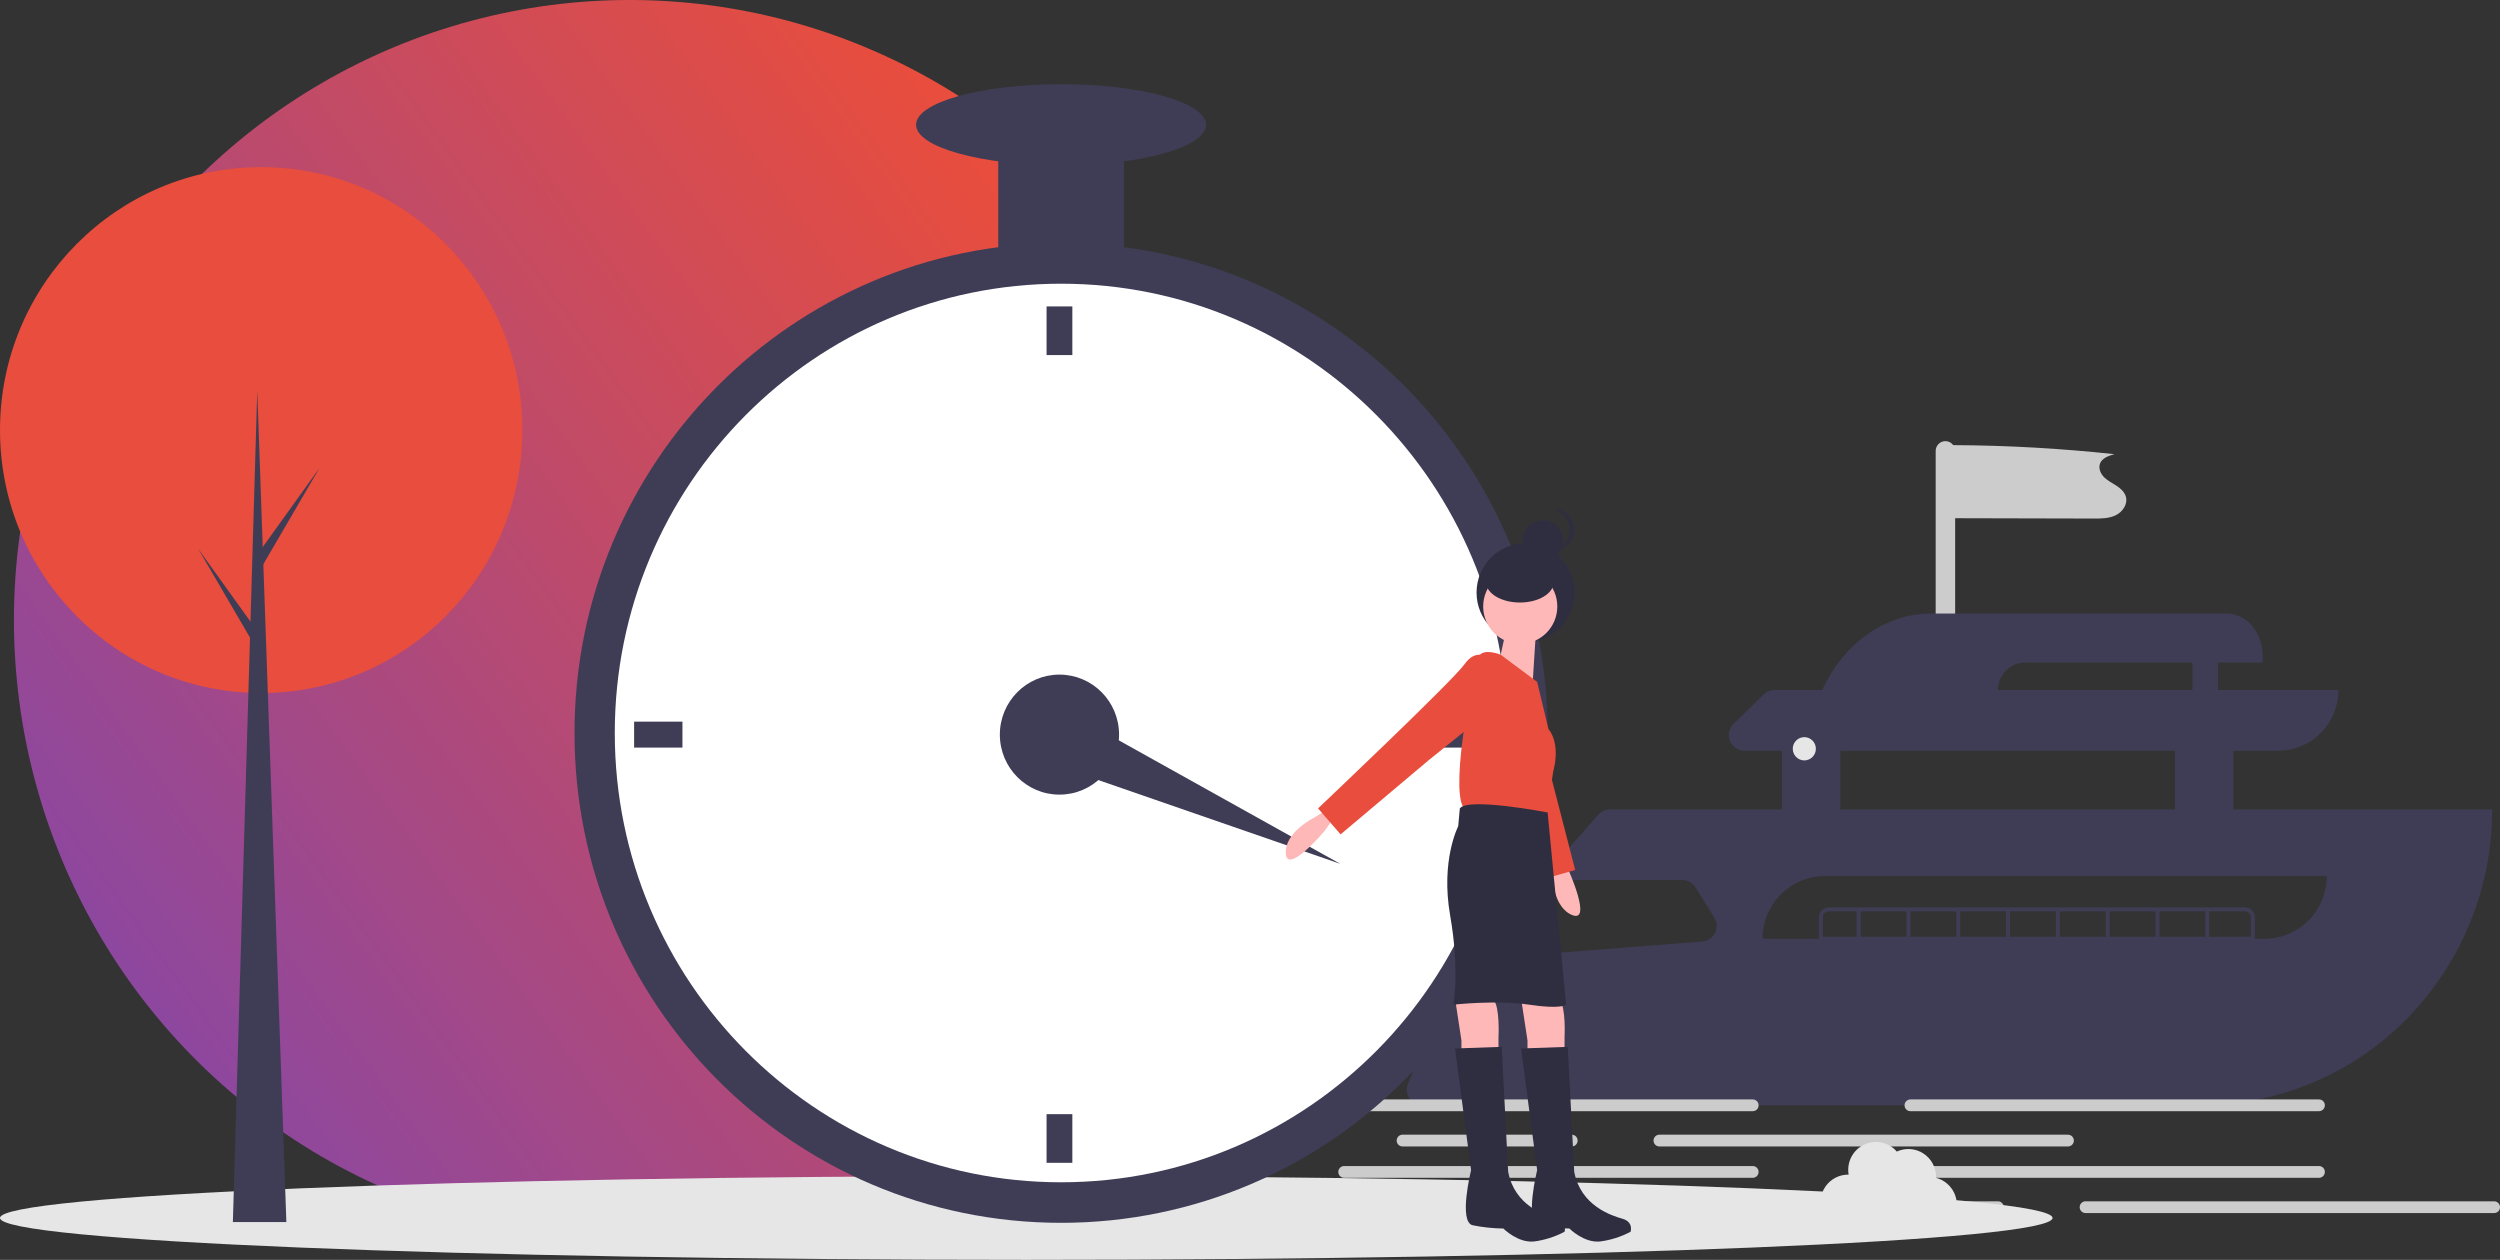 <svg width="635" height="320" viewBox="0 0 635 320" fill="none" xmlns="http://www.w3.org/2000/svg">
<rect x="0" y="0" width="635" height="320" fill="#333333" stroke="none"/>
<ellipse cx="159.93" cy="157.444" rx="156.389" ry="157.444" fill="url(#paint0_linear_174_2229)"/>
<g clip-path="url(#clip0_174_2229)">
<path d="M539.996 126.245C539.684 125.011 538.668 124.088 537.608 123.392C536.549 122.696 535.383 122.137 534.478 121.247C533.574 120.357 532.965 119.003 533.385 117.802C533.896 116.342 535.597 115.758 537.084 115.365C523.475 113.892 509.799 113.124 496.112 113.063C495.804 112.643 495.371 112.33 494.876 112.172C494.381 112.013 493.849 112.016 493.355 112.18C492.862 112.344 492.433 112.661 492.129 113.086C491.825 113.51 491.663 114.02 491.664 114.543V158.831H496.607V131.626C508.347 131.654 520.087 131.683 531.827 131.712C533.728 131.716 535.705 131.704 537.414 130.866C539.123 130.028 540.466 128.1 539.996 126.245Z" fill="#CCCCCC"/>
<path d="M567.286 205.608V190.679H578.654C580.666 190.679 582.659 190.28 584.518 189.505C586.377 188.73 588.066 187.593 589.489 186.161C590.911 184.728 592.04 183.028 592.81 181.156C593.58 179.285 593.976 177.279 593.976 175.253L507.48 175.253C507.48 173.405 508.209 171.633 509.507 170.327C510.805 169.02 512.565 168.286 514.4 168.286H574.7V166.554C574.7 160.64 570.634 155.846 565.617 155.846H490.466C478.891 155.846 468.316 163.352 462.861 175.253H450.759C449.732 175.253 448.745 175.655 448.008 176.374L440.354 183.839C439.789 184.39 439.4 185.099 439.237 185.875C439.074 186.651 439.145 187.458 439.441 188.192C439.736 188.927 440.243 189.556 440.896 189.999C441.549 190.442 442.318 190.679 443.106 190.679H452.617V205.608H408.921C408.363 205.608 407.811 205.727 407.301 205.957C406.792 206.187 406.337 206.524 405.966 206.944L397.179 216.896C396.672 217.47 396.341 218.179 396.226 218.937C396.11 219.696 396.215 220.472 396.527 221.172C396.839 221.872 397.346 222.466 397.986 222.883C398.626 223.3 399.372 223.522 400.134 223.522H427.31C427.98 223.522 428.639 223.694 429.226 224.021C429.812 224.348 430.306 224.82 430.662 225.392L435.431 233.069C435.791 233.649 435.997 234.313 436.028 234.997C436.059 235.681 435.915 236.362 435.608 236.973C435.302 237.584 434.844 238.106 434.279 238.487C433.714 238.868 433.061 239.096 432.383 239.149L373.442 243.739C372.724 243.795 372.035 244.047 371.45 244.468C370.864 244.889 370.403 245.463 370.118 246.128L357.636 275.187C357.376 275.793 357.27 276.454 357.326 277.112C357.383 277.769 357.601 278.402 357.961 278.953C358.321 279.505 358.811 279.958 359.388 280.271C359.965 280.584 360.61 280.748 361.266 280.748H558.207C563.031 280.75 567.845 280.308 572.59 279.428C607.75 272.896 633.023 241.605 633.023 205.608L567.286 205.608ZM467.445 190.679H552.458V205.608H467.445V190.679ZM591.011 222.527C591.011 224.618 590.602 226.689 589.807 228.621C589.012 230.553 587.847 232.308 586.378 233.787C584.91 235.265 583.166 236.438 581.247 237.239C579.328 238.039 577.271 238.451 575.194 238.451H447.675C447.675 234.227 449.341 230.177 452.307 227.191C455.273 224.204 459.296 222.527 463.491 222.527L591.011 222.527Z" fill="#3F3D56"/>
<path d="M570.252 230.489H464.48C463.825 230.489 463.197 230.752 462.733 231.218C462.27 231.685 462.009 232.317 462.009 232.977V238.948H572.723V232.977C572.722 232.317 572.462 231.685 571.999 231.218C571.535 230.752 570.907 230.489 570.252 230.489V230.489ZM485.239 231.484H496.903V237.953H485.239V231.484ZM484.25 237.953H472.586V231.484H484.25V237.953ZM497.891 231.484H509.555V237.953H497.891V231.484ZM510.543 231.484H522.207V237.953H510.543V231.484ZM523.196 231.484H534.86V237.953H523.196V231.484ZM535.848 231.484H547.512V237.953H535.848V231.484ZM548.501 231.484H560.164V237.953H548.501V231.484ZM462.997 232.977C462.998 232.581 463.154 232.202 463.432 231.922C463.71 231.642 464.087 231.484 464.48 231.484H471.598V237.953H462.997V232.977ZM571.735 237.953H561.153V231.484H570.252C570.645 231.484 571.022 231.642 571.3 231.922C571.578 232.202 571.734 232.581 571.735 232.977V237.953Z" fill="#3F3D56"/>
<path d="M563.332 160.324H556.907V187.196H563.332V160.324Z" fill="#3F3D56"/>
<path d="M445.204 282.241H341.409C341.015 282.241 340.638 282.084 340.36 281.804C340.082 281.524 339.926 281.144 339.926 280.748C339.926 280.352 340.082 279.973 340.36 279.693C340.638 279.413 341.015 279.255 341.409 279.255H445.204C445.597 279.255 445.974 279.413 446.252 279.693C446.53 279.973 446.686 280.352 446.686 280.748C446.686 281.144 446.53 281.524 446.252 281.804C445.974 282.084 445.597 282.241 445.204 282.241V282.241Z" fill="#CCCCCC"/>
<path d="M399.237 291.198H356.236C355.843 291.198 355.466 291.041 355.188 290.761C354.91 290.481 354.754 290.101 354.754 289.706C354.754 289.31 354.91 288.93 355.188 288.65C355.466 288.37 355.843 288.213 356.236 288.213H399.237C399.631 288.213 400.008 288.37 400.286 288.65C400.564 288.93 400.72 289.31 400.72 289.706C400.72 290.101 400.564 290.481 400.286 290.761C400.008 291.041 399.631 291.198 399.237 291.198V291.198Z" fill="#CCCCCC"/>
<path d="M589.034 282.241H485.239C484.845 282.241 484.468 282.084 484.19 281.804C483.912 281.524 483.756 281.144 483.756 280.748C483.756 280.352 483.912 279.973 484.19 279.693C484.468 279.413 484.845 279.255 485.239 279.255H589.034C589.427 279.255 589.804 279.413 590.082 279.693C590.36 279.973 590.516 280.352 590.516 280.748C590.516 281.144 590.36 281.524 590.082 281.804C589.804 282.084 589.427 282.241 589.034 282.241V282.241Z" fill="#CCCCCC"/>
<path d="M525.274 291.198H421.479C421.086 291.198 420.708 291.041 420.43 290.761C420.152 290.481 419.996 290.101 419.996 289.706C419.996 289.31 420.152 288.93 420.43 288.65C420.708 288.37 421.086 288.213 421.479 288.213H525.274C525.667 288.213 526.044 288.37 526.322 288.65C526.6 288.93 526.757 289.31 526.757 289.706C526.757 290.101 526.6 290.481 526.322 290.761C526.044 291.041 525.667 291.198 525.274 291.198V291.198Z" fill="#CCCCCC"/>
<path d="M445.203 299.16H341.408C341.015 299.16 340.639 299.002 340.361 298.722C340.084 298.442 339.928 298.063 339.928 297.667C339.928 297.272 340.084 296.893 340.361 296.613C340.639 296.333 341.015 296.175 341.408 296.175H445.203C445.596 296.175 445.973 296.333 446.25 296.613C446.528 296.893 446.684 297.272 446.684 297.667C446.684 298.063 446.528 298.442 446.25 298.722C445.973 299.002 445.596 299.16 445.203 299.16V299.16Z" fill="#CCCCCC"/>
<path d="M507.481 308.117H464.48C464.087 308.117 463.709 307.96 463.431 307.68C463.153 307.4 462.997 307.021 462.997 306.625C462.997 306.229 463.153 305.849 463.431 305.569C463.709 305.289 464.087 305.132 464.48 305.132H507.481C507.874 305.132 508.251 305.289 508.529 305.569C508.807 305.849 508.963 306.229 508.963 306.625C508.963 307.021 508.807 307.4 508.529 307.68C508.251 307.96 507.874 308.117 507.481 308.117V308.117Z" fill="#CCCCCC"/>
<path d="M414.559 308.117H371.558C371.165 308.117 370.788 307.96 370.51 307.68C370.232 307.4 370.076 307.021 370.076 306.625C370.076 306.229 370.232 305.849 370.51 305.569C370.788 305.289 371.165 305.132 371.558 305.132H414.559C414.953 305.132 415.33 305.289 415.608 305.569C415.886 305.849 416.042 306.229 416.042 306.625C416.042 307.021 415.886 307.4 415.608 307.68C415.33 307.96 414.953 308.117 414.559 308.117V308.117Z" fill="#CCCCCC"/>
<path d="M589.034 299.16H485.239C484.845 299.16 484.468 299.003 484.19 298.723C483.912 298.443 483.756 298.063 483.756 297.667C483.756 297.272 483.912 296.892 484.19 296.612C484.468 296.332 484.845 296.175 485.239 296.175H589.034C589.427 296.175 589.803 296.333 590.081 296.613C590.358 296.893 590.514 297.272 590.514 297.667C590.514 298.063 590.358 298.442 590.081 298.722C589.803 299.002 589.427 299.16 589.034 299.16V299.16Z" fill="#CCCCCC"/>
<path d="M633.517 308.117H529.722C529.329 308.117 528.952 307.96 528.674 307.68C528.396 307.4 528.24 307.021 528.24 306.625C528.24 306.229 528.396 305.849 528.674 305.569C528.952 305.289 529.329 305.132 529.722 305.132H633.517C633.911 305.132 634.288 305.289 634.566 305.569C634.844 305.849 635 306.229 635 306.625C635 307.021 634.844 307.4 634.566 307.68C634.288 307.96 633.911 308.117 633.517 308.117V308.117Z" fill="#CCCCCC"/>
</g>
<path d="M260.673 320C404.639 320 521.347 315.237 521.347 309.361C521.347 303.485 404.639 298.722 260.673 298.722C116.707 298.722 0 303.485 0 309.361C0 315.237 116.707 320 260.673 320Z" fill="#E6E6E6"/>
<path d="M66.342 176.03C102.982 176.03 132.684 146.128 132.684 109.242C132.684 72.355 102.982 42.453 66.342 42.453C29.702 42.453 0 72.355 0 109.242C0 146.128 29.702 176.03 66.342 176.03Z" fill="#E84D3D"/>
<path d="M72.737 310.413H59.148L65.343 99.183L72.737 310.413Z" fill="#3F3D56"/>
<path d="M66.542 139.216L81.129 118.898L66.342 144.245L64.743 141.429L66.542 139.216Z" fill="#3F3D56"/>
<path d="M64.943 159.735L50.356 139.417L65.143 164.765L66.742 161.948L64.943 159.735Z" fill="#3F3D56"/>
<path d="M269.511 310.599C337.766 310.599 393.097 254.895 393.097 186.181C393.097 117.467 337.766 61.763 269.511 61.763C201.256 61.763 145.925 117.467 145.925 186.181C145.925 254.895 201.256 310.599 269.511 310.599Z" fill="#3F3D56"/>
<path d="M269.511 300.3C332.115 300.3 382.867 249.207 382.867 186.181C382.867 123.155 332.115 72.062 269.511 72.062C206.906 72.062 156.155 123.155 156.155 186.181C156.155 249.207 206.906 300.3 269.511 300.3Z" fill="white"/>
<path d="M269.101 201.836C277.464 201.836 284.243 195.012 284.243 186.593C284.243 178.174 277.464 171.35 269.101 171.35C260.739 171.35 253.96 178.174 253.96 186.593C253.96 195.012 260.739 201.836 269.101 201.836Z" fill="#3F3D56"/>
<path d="M272.376 77.83H265.828V90.189H272.376V77.83Z" fill="#3F3D56"/>
<path d="M272.376 282.996H265.828V295.356H272.376V282.996Z" fill="#3F3D56"/>
<path d="M173.343 189.889V183.297H161.066V189.889H173.343Z" fill="#3F3D56"/>
<path d="M377.137 189.889V183.297H364.86V189.889H377.137Z" fill="#3F3D56"/>
<path d="M264.737 193.21L270.332 180.329L340.447 219.423L264.737 193.21Z" fill="#3F3D56"/>
<path d="M285.471 31.688H253.551V68.766H285.471V31.688Z" fill="#3F3D56"/>
<path d="M269.511 41.988C289.852 41.988 306.341 37.376 306.341 31.688C306.341 26 289.852 21.389 269.511 21.389C249.17 21.389 232.68 26 232.68 31.688C232.68 37.376 249.17 41.988 269.511 41.988Z" fill="#3F3D56"/>
<path d="M338.465 208.222L336.419 211.106C336.419 211.106 327.007 222.229 326.598 216.874C326.189 211.518 333.555 207.81 333.555 207.81L337.647 205.338L338.465 208.222Z" fill="#FFB8B8"/>
<path d="M396.717 217.952L398.43 221.048C398.43 221.048 404.388 234.372 399.405 232.452C394.422 230.533 394.245 222.244 394.245 222.244L393.777 217.462L396.717 217.952Z" fill="#FFB8B8"/>
<path d="M387.505 163.055C394.387 163.055 399.965 157.439 399.965 150.511C399.965 143.582 394.387 137.966 387.505 137.966C380.623 137.966 375.044 143.582 375.044 150.511C375.044 157.439 380.623 163.055 387.505 163.055Z" fill="#2F2E41"/>
<path d="M386.345 253.54L387.982 264.251V267.547H397.394V263.427C397.394 263.427 397.803 256.012 396.166 253.952C394.53 251.892 386.345 253.54 386.345 253.54Z" fill="#FFB8B8"/>
<path d="M369.567 253.54L371.204 264.251V267.547H380.616V263.427C380.616 263.427 381.025 256.012 379.388 253.952C377.751 251.892 369.567 253.54 369.567 253.54Z" fill="#FFB8B8"/>
<path d="M375.9 167.499C375.9 167.499 372.28 169.42 374.753 173.789C377.225 178.159 391.733 223.365 391.733 223.365L400.102 220.973L392.721 192.383L388.495 174.414L375.9 167.499Z" fill="#E84D3D"/>
<path d="M386.14 163.522C391.339 163.522 395.553 159.28 395.553 154.047C395.553 148.813 391.339 144.571 386.14 144.571C380.942 144.571 376.728 148.813 376.728 154.047C376.728 159.28 380.942 163.522 386.14 163.522Z" fill="#FFB8B8"/>
<path d="M390.437 155.488L389.209 174.852L380.615 168.672C380.615 168.672 383.48 157.136 382.662 156.312L390.437 155.488Z" fill="#FFB8B8"/>
<path d="M390.437 173.204L381.179 166.302C381.179 166.302 376.932 164.552 375.705 166.612C374.477 168.672 368.338 199.158 371.612 204.926C371.612 204.926 389.209 208.634 392.892 206.574L394.529 195.863C394.529 195.863 396.575 189.271 393.301 185.151L390.437 173.204Z" fill="#E84D3D"/>
<path d="M378.16 167.024C378.16 167.024 374.887 164.552 372.022 168.672C369.157 172.792 334.782 205.338 334.782 205.338L340.512 211.93L363.019 192.979L377.342 181.443L378.16 167.024Z" fill="#E84D3D"/>
<path d="M393.097 206.368C393.097 206.368 372.841 202.454 370.794 205.338L370.385 209.87C370.385 209.87 365.884 218.522 368.339 232.529C370.794 246.536 369.157 255.188 369.157 255.188C369.157 255.188 380.207 253.952 388.391 255.188C396.576 256.424 397.803 255.188 397.803 255.188L393.097 206.368Z" fill="#2F2E41"/>
<path d="M398.213 265.899L386.345 266.311L390.437 297.21C390.437 297.21 387.163 310.393 390.846 311.217C393.407 311.737 396.01 312.013 398.622 312.041C398.622 312.041 402.305 315.749 406.397 315.337C409.115 314.988 411.748 314.15 414.172 312.865C414.172 312.865 414.991 310.393 412.126 309.569C409.262 308.745 401.486 306.273 399.849 297.622L398.213 265.899Z" fill="#2F2E41"/>
<path d="M381.434 265.899L369.567 266.311L373.659 297.21C373.659 297.21 370.385 310.393 374.068 311.217C376.628 311.737 379.232 312.013 381.843 312.041C381.843 312.041 385.526 315.749 389.619 315.337C392.336 314.988 394.97 314.15 397.394 312.865C397.394 312.865 398.212 310.393 395.348 309.569C392.483 308.745 384.708 306.273 383.071 297.622L381.434 265.899Z" fill="#2F2E41"/>
<path d="M391.863 142.498C394.711 142.498 397.02 140.174 397.02 137.308C397.02 134.441 394.711 132.117 391.863 132.117C389.016 132.117 386.707 134.441 386.707 137.308C386.707 140.174 389.016 142.498 391.863 142.498Z" fill="#2F2E41"/>
<path d="M398.738 134.496C398.738 133.213 398.266 131.975 397.413 131.022C396.56 130.068 395.387 129.467 394.119 129.333C394.298 129.314 394.477 129.305 394.656 129.305C396.024 129.305 397.335 129.852 398.302 130.825C399.269 131.799 399.813 133.119 399.813 134.496C399.813 135.873 399.269 137.193 398.302 138.166C397.335 139.14 396.024 139.687 394.656 139.687C394.477 139.687 394.298 139.677 394.119 139.659C395.387 139.525 396.56 138.923 397.413 137.97C398.266 137.016 398.738 135.779 398.738 134.496V134.496Z" fill="#2F2E41"/>
<path d="M386.055 153.042C390.801 153.042 394.649 150.718 394.649 147.851C394.649 144.984 390.801 142.66 386.055 142.66C381.309 142.66 377.461 144.984 377.461 147.851C377.461 150.718 381.309 153.042 386.055 153.042Z" fill="#2F2E41"/>
<path d="M491.75 299.174C491.752 299.097 491.761 299.022 491.761 298.944C491.763 297.756 491.468 296.586 490.902 295.543C490.337 294.499 489.52 293.616 488.527 292.974C487.533 292.332 486.395 291.952 485.218 291.869C484.04 291.786 482.861 292.003 481.788 292.499C480.782 291.33 479.422 290.525 477.917 290.208C476.413 289.891 474.846 290.079 473.458 290.744C472.07 291.409 470.937 292.514 470.233 293.889C469.528 295.265 469.291 296.835 469.558 298.359C469.522 298.358 469.487 298.353 469.452 298.353C468.33 298.352 467.224 298.619 466.226 299.134C465.228 299.65 464.367 300.397 463.713 301.315C463.06 302.233 462.634 303.295 462.471 304.412C462.307 305.529 462.411 306.669 462.773 307.737C463.135 308.806 463.746 309.772 464.554 310.555C465.362 311.338 466.344 311.916 467.418 312.24C468.493 312.564 469.628 312.625 470.731 312.418C471.833 312.212 472.871 311.743 473.757 311.051C474.317 312.148 475.15 313.079 476.176 313.752C477.202 314.425 478.384 314.818 479.607 314.89C480.829 314.963 482.05 314.713 483.147 314.166C484.244 313.619 485.181 312.793 485.864 311.77C486.703 312.384 487.665 312.804 488.684 313C489.702 313.196 490.751 313.164 491.755 312.904C492.759 312.645 493.694 312.166 494.493 311.5C495.291 310.835 495.934 310 496.376 309.056C496.817 308.112 497.046 307.081 497.045 306.037C497.045 304.993 496.815 303.963 496.373 303.019C495.932 302.075 495.288 301.24 494.489 300.576C493.689 299.911 492.754 299.432 491.75 299.174V299.174Z" fill="#E6E6E6"/>
<path d="M458.297 193.146C459.918 193.146 461.232 191.823 461.232 190.191C461.232 188.559 459.918 187.236 458.297 187.236C456.676 187.236 455.361 188.559 455.361 190.191C455.361 191.823 456.676 193.146 458.297 193.146Z" fill="#E6E6E6"/>
<defs>
<linearGradient id="paint0_linear_174_2229" x1="226.593" y1="11.213" x2="-151.412" y2="286.744" gradientUnits="userSpaceOnUse">
<stop stop-color="#E84D3D"/>
<stop offset="1" stop-color="#5944D7"/>
</linearGradient>
<clipPath id="clip0_174_2229">
<rect width="295.074" height="196.062" fill="white" transform="translate(339.926 112.055)"/>
</clipPath>
</defs>
</svg>
